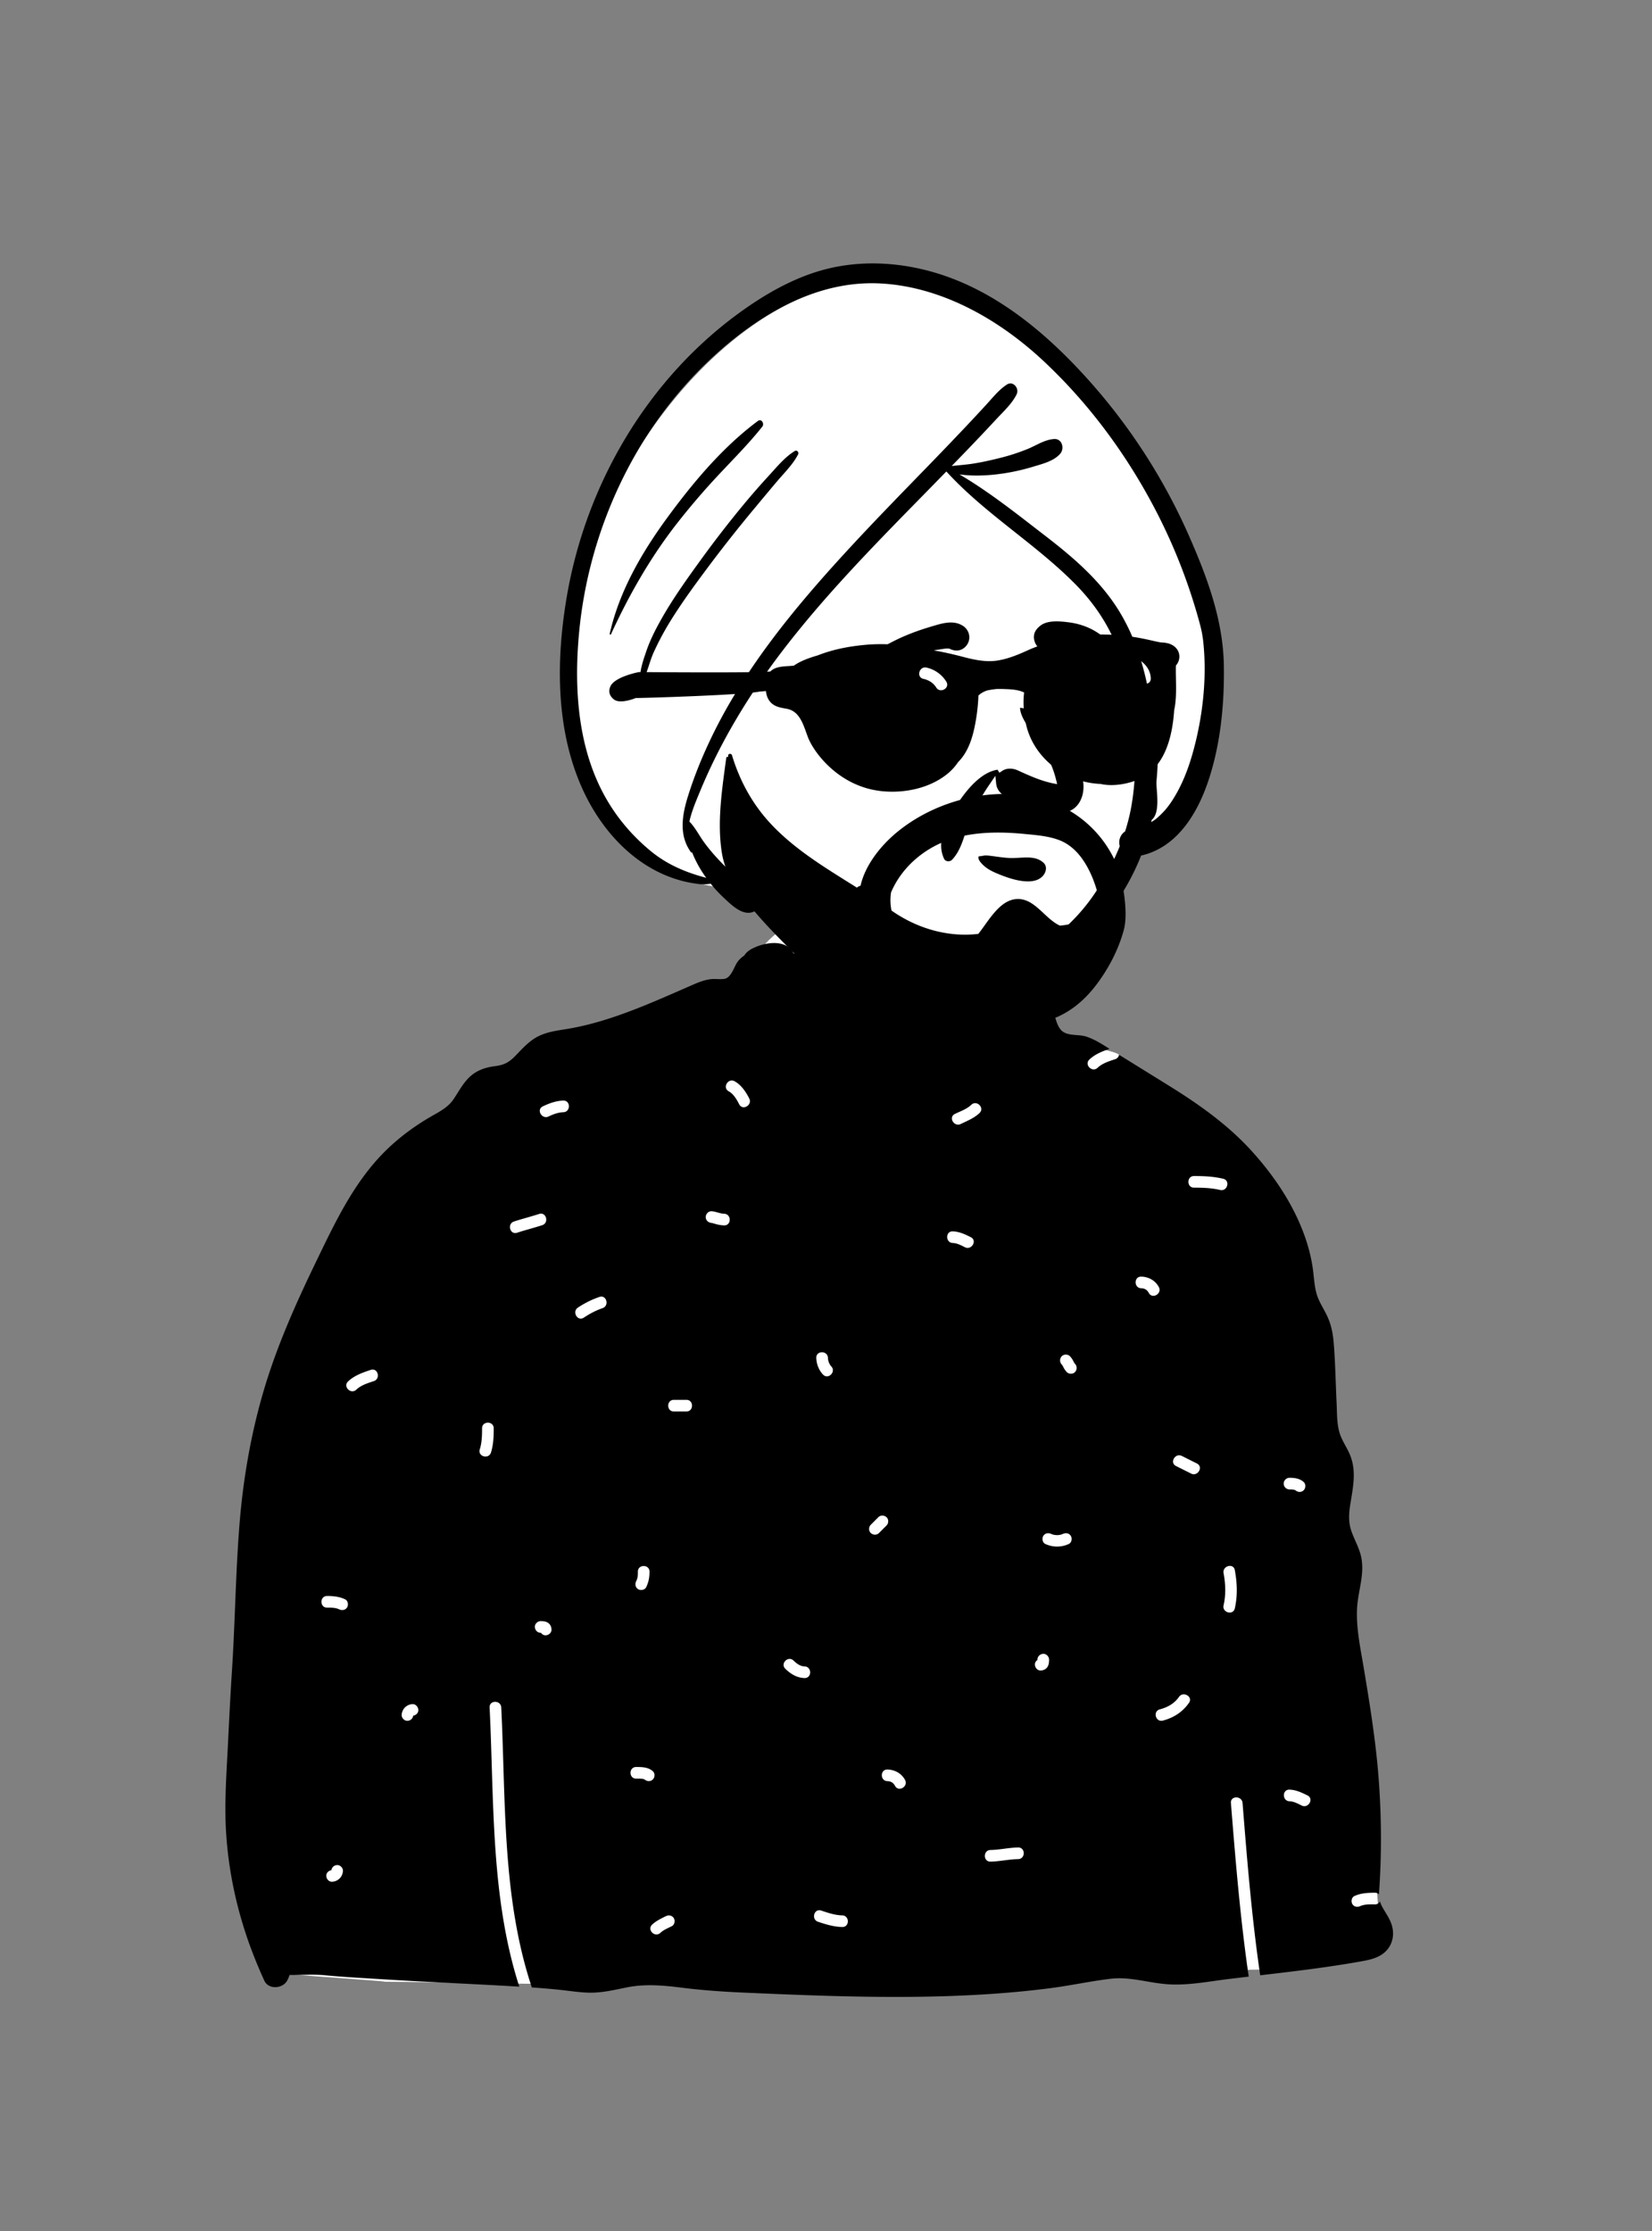 <svg xmlns="http://www.w3.org/2000/svg" width="240" height="324" fill="none" id="man-with-turban-on-head"><rect width="100%" height="100%" fill="#808080" stroke="none"/><path fill="#fff" fill-rule="evenodd" d="M55.968 287.806c7.05.021 13.9.263 20.969.286 28.736.096 57.737-.043 86.578-1.209 8.151-.329 10.186-.321 18.302-.832 4.793-.017 19.187-.414 18.467-6.943-.318-12.162-3.328-24.272-4.276-36.401-1.82-22.801-3.369-46.315-12.505-67.641-2.115-5.093-6.657-8.423-11.153-11.418-4.509-3.231-5.615-6.818-9.777-10.468-.88-.772-5.876-1.086-8.565-3.043-3.913-2.85-5.853-7.514-7.313-8.309-1.075-.584-1.055-4.615-3.208-6.042-2.89-1.914-12.097-3.338-15.447-3.604-3.215-.256-8.808.281-11.825 1.459-5.03 1.964-7.037 5.711-9.252 10.538-29.27 9.05-56.025 24.374-64.333 55.285-7.166 25.925-7.428 53.718-4.66 80.306.554 1.944.166 4.992 1.845 6.281-5.837.335 15.361 1.539 16.153 1.755Z" clip-rule="evenodd"></path><path fill="#000" fill-rule="evenodd" d="M189.101 262.208c-.554-.277-1.131-.593-1.763-.615-1.087-.038-1.088-1.729 0-1.691.948.033 1.782.429 2.617.846.974.486.117 1.944-.854 1.46m-1.764-47.592c.742 0 1.489.094 2.058.612.339.309.312.884 0 1.196-.333.333-.858.307-1.195 0 .11.1.001.001-.039-.021a.098.098 0 0 1-.017-.011.49.49 0 0 1-.031-.008c-.088-.022-.175-.044-.265-.06-.001.005-.188-.012-.232-.014a8.652 8.652 0 0 0-.279-.004.856.856 0 0 1-.845-.845c0-.457.389-.846.845-.845m-7.946 18.965c-.242 1.062-1.872.61-1.63-.449.351-1.54.287-3.118 0-4.664-.198-1.065 1.431-1.518 1.63-.449.344 1.854.421 3.714 0 5.562m-2.135-60.765c-1.259-.299-2.504-.335-3.791-.335-1.089-.001-1.088-1.691 0-1.691 1.436 0 2.838.062 4.24.396 1.06.251.608 1.881-.449 1.63M173.038 214l-2.19-1.096c-.974-.487-.117-1.945.853-1.46l2.19 1.096c.974.487.118 1.945-.853 1.46m-.304 33.296c-.926 1.336-2.228 2.165-3.79 2.58-1.055.279-1.5-1.352-.45-1.631 1.118-.296 2.11-.835 2.781-1.802.616-.889 2.081-.043 1.459.853m-5.84-59.53c-.25-.468-.628-.666-1.096-.677-1.087-.024-1.088-1.715 0-1.69 1.067.024 2.046.56 2.555 1.514.514.96-.946 1.813-1.459.853m-10.72 11.493c-.303.33-.89.322-1.195 0a2.839 2.839 0 0 1-.467-.658c-.047-.092-.091-.185-.142-.274a2.1 2.1 0 0 0-.075-.117l-.046-.047a.862.862 0 0 1 0-1.195c.303-.33.89-.322 1.195 0 .186.197.343.417.466.658.047.091.091.185.143.274.023.039.049.078.075.116l.046.047a.863.863 0 0 1 0 1.196m-.901 24.967a4.04 4.04 0 0 1-3.409 0c-.417-.191-.516-.793-.303-1.157.246-.422.741-.493 1.156-.303.499.228 1.204.228 1.703 0 .416-.191.907-.123 1.156.303.214.366.112.967-.303 1.157m-3.002 17.672c-.19.447-.598.685-1.075.704-.473.018-.826-.402-.845-.846-.013-.286.142-.531.364-.683l.001-.047c0-.474.387-.825.845-.846.456-.02.845.404.845.846 0 .298-.019.594-.135.872m-4.361 28.095c-1.349.021-2.667.343-4.016.365-1.089.017-1.086-1.673 0-1.691 1.349-.022 2.667-.343 4.016-.365 1.09-.018 1.087 1.673 0 1.691m-5.609-108.351c-.789.752-1.765 1.123-2.726 1.593-.975.476-1.831-.982-.854-1.46.815-.398 1.717-.692 2.385-1.328.788-.751 1.985.443 1.195 1.195m-2.119 19.489c-.554-.277-1.131-.593-1.764-.615-1.086-.038-1.088-1.729 0-1.691.949.033 1.782.429 2.617.846.975.486.118 1.944-.853 1.46m-10.16 78.217c-.25-.469-.627-.666-1.095-.677-1.088-.025-1.089-1.716 0-1.691 1.066.025 2.045.561 2.555 1.515.513.96-.947 1.813-1.46.853m-3.518-36.716c-.337-.308-.313-.882 0-1.195l1.095-1.096c.334-.334.858-.309 1.195 0 .336.309.313.883 0 1.196l-1.095 1.095c-.335.335-.858.31-1.195 0m-4.149 57.221c-1.219-.028-2.362-.378-3.51-.76-1.029-.343-.585-1.975.449-1.631.998.332 2 .676 3.061.701 1.088.025 1.088 1.716 0 1.69m-5.476-36.156c-1.101-.03-2.015-.592-2.788-1.343-.781-.76.415-1.955 1.195-1.196.443.43.953.831 1.593.848 1.087.031 1.088 1.721 0 1.691m3.4-46.497c.014.45.204.933.483 1.229.747.791-.447 1.988-1.195 1.195-.617-.654-.952-1.529-.978-2.424-.031-1.09 1.659-1.085 1.69 0m-12.891-36.825c-.354-.692-.818-1.505-1.523-1.888-.957-.519-.103-1.979.854-1.46.958.521 1.644 1.546 2.128 2.495.494.968-.965 1.823-1.459.853m-2.191 17.584a4.955 4.955 0 0 1-1.16-.181c-.161-.044-.321-.094-.483-.138-.069-.019-.363-.056-.183-.046-.457-.025-.845-.367-.845-.846 0-.439.389-.869.845-.845.628.034 1.198.348 1.826.365 1.087.031 1.088 1.722 0 1.691m-5.476 27.026h-1.826c-1.089 0-1.087-1.691 0-1.691h1.826c1.089 0 1.087 1.691 0 1.691m-2.13 74.753c-.553.277-1.205.539-1.653.963-.791.748-1.988-.446-1.196-1.195.571-.54 1.302-.88 1.997-1.228.41-.205.913-.112 1.156.303.22.376.105.953-.303 1.157m-4.079-21.363a1.646 1.646 0 0 0-.217-.044c-.287-.038-.588-.025-.877-.025-1.089-.001-1.087-1.692 0-1.691.858.001 1.75.013 2.423.613.342.305.31.886 0 1.195-.335.336-.854.304-1.195 0 .036.033-.087-.035-.134-.048m-1.093-28.732c.245-.507.25-.837.25-1.4 0-1.089 1.69-1.088 1.69 0 0 .818-.122 1.513-.48 2.253-.2.413-.786.52-1.157.304-.415-.243-.502-.747-.303-1.157m-4.887-39.662c-.98.333-1.856.806-2.719 1.376-.911.601-1.757-.864-.853-1.46a13.504 13.504 0 0 1 3.122-1.547c1.034-.351 1.474 1.282.45 1.631m-5.7-28.456c-.729.02-1.48.299-2.13.615-.975.473-1.83-.985-.853-1.46.928-.451 1.942-.817 2.982-.846 1.09-.031 1.086 1.66 0 1.691m-2.555 75.964c-.287.013-.532-.142-.683-.365l-.047-.001c-.474 0-.825-.387-.846-.845-.02-.456.404-.846.846-.845.298 0 .594.018.871.135.448.189.686.598.704 1.075.018.474-.402.826-.845.846m-4.156-58.464c-1.038.339-1.48-1.294-.45-1.631 1.208-.395 2.443-.701 3.651-1.096 1.038-.339 1.479 1.294.45 1.631-1.209.395-2.444.701-3.651 1.096m-3.79 31.913c-.323 1.038-1.954.592-1.63-.45.311-1.005.333-2.017.334-3.062 0-1.09 1.69-1.088 1.69 0 0 1.189-.04 2.367-.395 3.512m-11.3 38.224a.86.86 0 0 1-.832.744c-.445.02-.861-.403-.845-.845a1.644 1.644 0 0 1 1.575-1.576c.473-.018.825.401.845.845.02.432-.34.769-.743.832m-5.718-48.59c-.894.298-1.848.582-2.548 1.244-.791.746-1.988-.447-1.195-1.196.923-.872 2.11-1.283 3.293-1.678 1.036-.346 1.476 1.287.45 1.63m-3.876 32.846c-.245.42-.743.495-1.156.303-.554-.258-1.166-.249-1.764-.25-1.09-.001-1.088-1.691 0-1.69.922 0 1.772.087 2.617.48.416.194.517.791.303 1.157m-2.19 39.861c-.473.018-.825-.401-.845-.845-.02-.432.34-.769.743-.832a.859.859 0 0 1 .832-.744c.445-.02.861.403.845.846a1.644 1.644 0 0 1-1.575 1.575m153.977 6.394c-.287-1.034-.944-1.869-1.44-2.799-.167-.313-.225-.508-.315-.738a.766.766 0 0 1-.718.431c-.686 0-1.489-.044-2.129.249-.417.191-.907.123-1.156-.303-.214-.366-.112-.966.303-1.157.944-.432 1.958-.48 2.982-.48.253 0 .444.093.579.233.392-5.36.382-10.724.012-16.088-.395-5.731-1.304-11.349-2.254-17.007-.461-2.743-1.059-5.514-.942-8.308.116-2.775 1.305-5.362.462-8.145-.338-1.116-.917-2.139-1.293-3.243-.403-1.187-.367-2.36-.184-3.59.379-2.505 1.006-4.98.002-7.425-.443-1.084-1.162-2.052-1.508-3.173-.431-1.392-.372-2.933-.444-4.377-.145-2.912-.183-5.843-.424-8.75-.108-1.301-.342-2.536-.877-3.73-.514-1.15-1.276-2.196-1.616-3.415-.338-1.201-.368-2.467-.549-3.695a23.832 23.832 0 0 0-.89-3.823c-1.551-4.827-4.392-9.164-7.749-12.924-3.569-3.997-7.834-7.006-12.361-9.811l-7.141-4.424a.815.815 0 0 1-.566.644c-.893.298-1.847.582-2.547 1.243-.791.747-1.988-.447-1.195-1.195.826-.781 1.866-1.192 2.923-1.554-1.084-.683-2.179-1.391-3.403-1.786-1.071-.346-2.651-.044-3.52-.83-.682-.62-.897-1.767-1.159-2.608-.328-1.045-.611-2.146-1.027-3.16a6.011 6.011 0 0 0-1.215-1.896c-.228-.879-.646-1.682-1.386-2.17-1.935-1.281-4.312-.009-5.163 1.817-.704-.002-1.445.152-2.13.195a64.736 64.736 0 0 1-4.225.124 63.771 63.771 0 0 1-8.25-.553c-4.889-.656-9.632-1.977-14.438-3.006a1.55 1.55 0 0 0-.097-.19c-1.035-1.737-3.615-1.444-5.24-.786-.697.281-1.407.636-1.806 1.295-.423.286-.788.632-1.031.998-.503.754-.892 2.276-1.912 2.403-.672.082-1.354-.047-2.037.051-.853.118-1.618.418-2.406.76-6 2.606-12.203 5.504-18.714 6.514-1.527.237-3.082.482-4.41 1.338-1.077.695-1.91 1.651-2.798 2.557-.867.884-1.58 1.275-2.817 1.433-1.5.193-2.799.607-3.895 1.698-.911.906-1.505 2.064-2.219 3.117-.727 1.074-1.793 1.678-2.9 2.302-2.618 1.475-5.056 3.257-7.18 5.393-4.472 4.506-7.18 10.297-9.91 15.94-2.951 6.104-5.71 12.282-7.624 18.8-1.877 6.4-2.992 12.983-3.508 19.628-.543 6.972-.619 13.972-1.07 20.949-.227 3.485-.398 6.975-.571 10.462-.17 3.445-.416 6.896-.376 10.346.076 6.668 1.409 13.357 3.74 19.6a71.95 71.95 0 0 0 1.911 4.595c.602 1.325 2.662 1.177 3.309 0 .148-.271.264-.55.361-.833 1.69.015 3.397-.116 5.077.04 2.966.277 5.938.431 8.913.615 5.886.366 11.782.609 17.67.945.572.033 1.143.065 1.714.099-4.196-12.992-3.652-27.038-4.316-40.55-.053-1.089 1.638-1.083 1.69 0 .667 13.57.1 27.652 4.444 40.665 1.685.115 3.368.254 5.046.458 1.356.163 2.719.355 4.088.288 1.553-.074 3.07-.429 4.585-.738 2.752-.56 5.404-.306 8.167.038 2.956.37 5.922.575 8.897.704 11.911.522 23.902.997 35.809.201 2.882-.193 5.758-.463 8.62-.831 2.949-.378 5.867-1.014 8.814-1.376 2.905-.355 5.576.619 8.447.799 2.928.184 5.934-.427 8.835-.778a880.97 880.97 0 0 1 2.841-.337c-1.22-8.364-1.913-16.791-2.587-25.215-.087-1.087 1.604-1.077 1.69 0 .668 8.358 1.346 16.722 2.564 25.021 5.023-.585 10.051-1.176 15.022-2.087 1.415-.258 2.822-.679 3.669-1.943.628-.936.754-2.084.452-3.161" clip-rule="evenodd"></path><path fill="#fff" fill-rule="evenodd" d="M176.592 92.054c-1.933-10.546-6.7-20.581-14.021-28.433-.845-.932-1.604-2.402-2.893-2.638-1.294-2.637-3.761-4.502-5.732-6.632-4.304-4.293-8.422-9.09-13.973-11.8-25.747-10.594-50.524 19.611-55.781 42.327-5.223 18.269.481 43.47 23.112 44.209 3.202 4.236 7.62 7.169 12.159 9.788 6.197 3.969 12.958 5.58 20.128 3.371 7.14 1.867 14.542-4.123 18.834-9.376 3.392-4.069 5.716-9.036 8.819-13.248 3.663-.091 6.828-3.194 7.318-6.83 3.421-6.29 3.266-13.826 2.03-20.738Z" clip-rule="evenodd"></path><path fill="#000" fill-rule="evenodd" d="M120.511 38.962c4.684-1.095 9.597-.868 14.238.335 9.197 2.386 16.765 8.59 23.04 15.506a85.586 85.586 0 0 1 14.855 22.81l.186.425c2.608 5.939 4.874 12.111 4.971 18.65.084 5.629-.485 11.492-2.302 16.845-1.619 4.769-4.598 9.574-9.721 10.717-2.955 7.513-8.735 14.019-16.017 17.501-4.516 2.159-9.475 3.123-14.468 2.644-5.095-.489-9.853-2.938-13.834-6.06-.11-.086.031-.252.144-.187 4.793 2.763 10.462 3.751 15.953 3.569 9.022-.298 17.294-5.17 22.047-12.828 1.183-1.906 2.237-3.916 3.077-6.007a1.922 1.922 0 0 1 .774-2.143c.237-.739.446-1.487.621-2.243.396-1.712.617-3.449.75-5.201.108-1.422.048-2.931.191-4.39a75.97 75.97 0 0 0-.23-3.503c-.341-3.755-1.03-7.5-2.357-11.04-1.345-3.585-3.469-6.746-6.148-9.468-5.747-5.836-12.902-10.097-18.49-16.093l-.293-.317-.02-.006c-.693.711-1.386 1.422-2.081 2.132l-3.175 3.24c-6.479 6.618-12.906 13.301-18.543 20.666-3.246 4.241-6.162 8.687-8.674 13.401a80.772 80.772 0 0 0-3.244 6.856l-.384.93c-.456 1.112-.95 2.357-1.224 3.613.815.809 1.412 1.998 2.071 2.917.749 1.042 1.611 2.033 2.499 2.959.899.937 1.884 1.835 2.93 2.604l.126.091c1.2.852 2.578 1.441 2.758 3.063.079.704-.551 1.271-1.134 1.49-1.596.6-3.249-1.122-4.312-2.113a18.86 18.86 0 0 1-1.838-1.987c-.551.078-1.105.118-1.653.053-.849-.101-1.69-.25-2.518-.467-6.864-1.803-11.944-7.503-14.685-13.852-3.68-8.523-3.594-18.347-2.065-27.36 2.796-16.47 11.843-31.852 25.503-41.59 3.826-2.727 8.069-5.086 12.676-6.162Zm7.395 2.203c-8.825-.465-16.871 4.087-23.326 9.755-11.754 10.318-18.994 25.425-20.45 40.939-.774 8.242-.195 17.127 4.101 24.409 1.667 2.826 3.814 5.288 6.348 7.364 2.388 1.956 5.11 3.084 8.02 3.851a16.763 16.763 0 0 1-2.055-3.702.105.105 0 0 1-.159-.013c-1.837-2.522-1.262-5.53-.386-8.302.918-2.908 2.081-5.738 3.409-8.483 4.84-10.002 12.039-18.717 19.511-26.848 3.816-4.153 7.759-8.186 11.688-12.232a579.405 579.405 0 0 0 5.85-6.097c.961-1.02 1.917-2.046 2.864-3.08.936-1.022 1.779-2.105 2.944-2.87.93-.61 1.858.556 1.423 1.423-.668 1.334-1.817 2.392-2.833 3.477l-.105.112a307.012 307.012 0 0 1-2.998 3.188 487.08 487.08 0 0 1-3.494 3.623c.998-.115 2.008-.182 3-.332 1.347-.205 2.676-.506 3.998-.834a29.097 29.097 0 0 0 4.096-1.334c1.247-.514 2.426-1.339 3.798-1.42 1.161-.068 1.524 1.37.881 2.128-.887 1.043-2.482 1.454-3.779 1.841l-.183.055a30.139 30.139 0 0 1-4.385.986c-1.952.29-4.208.422-6.296.126 4.17 2.446 8.008 5.478 11.834 8.434l.676.521c3.738 2.878 7.387 5.98 10.053 9.917 2.489 3.676 3.991 7.955 4.834 12.291.416 2.139.691 4.301.875 6.472.686 1.924.576 4.212.403 6.329l-.061.731.004.214c.026 1.324.558 4.272-.695 5.271-.021.107-.041.214-.063.32.156-.096.31-.195.462-.297.063-.042.124-.088.185-.134l.174-.142.016-.014c.389-.342.76-.698 1.106-1.083.638-.712 1.245-1.617 1.82-2.659 1.264-2.291 2.071-4.782 2.696-7.357 1.141-4.708 1.612-9.764 1.091-14.593a16.3 16.3 0 0 0-.453-2.385 81.8 81.8 0 0 0-7.062-17.775c-4.108-7.617-9.394-14.659-15.727-20.569-6.414-5.984-14.732-10.752-23.65-11.222Zm-12.445 24.337c.318-.194.645.183.487.488-.764 1.475-2.049 2.72-3.116 3.984a648.639 648.639 0 0 0-3.297 3.943 205.925 205.925 0 0 0-6.492 8.208l-.552.74c-1.837 2.466-3.651 4.971-5.257 7.592a40.616 40.616 0 0 0-2.252 4.25c-.64 1.39-.935 3.067-1.704 4.373-.049.082-.199.076-.217-.028-.251-1.406.369-3.1.812-4.416.526-1.566 1.276-3.057 2.078-4.498 1.674-3.004 3.68-5.82 5.694-8.603a158.33 158.33 0 0 1 6.399-8.276 107.451 107.451 0 0 1 3.22-3.707l.414-.453c1.155-1.253 2.319-2.703 3.783-3.597Zm-5.351-4.368c.523-.388.97.405.636.825-1.994 2.51-4.263 4.765-6.446 7.105a104.57 104.57 0 0 0-5.99 7.003c-3.853 4.942-6.938 10.365-9.551 16.049-.05.107-.205.027-.181-.077 1.384-6.147 4.62-11.73 8.304-16.776l.14-.19c3.726-5.074 8.01-10.173 13.088-13.939Z" clip-rule="evenodd"></path><path fill="#000" fill-rule="evenodd" d="M149.373 128.003c-1.351.011-2.869-.496-3.884-.893l-.265-.105c-.878-.352-1.781-.756-2.454-1.434-.215-.22-.444-.47-.56-.732-.069-.154-.097-.313-.031-.471.243-.024.474-.055.692-.095.104-.019.204-.038.28-.039.282-.002.561.034.839.069l.121.015c.217.027.432.056.647.085.626.084 1.249.168 1.884.198.459.022.94-.004 1.425-.03 1.258-.069 2.559-.162 3.528.72.254.23.36.521.36.818 0 .36-.151.726-.382 1.014-.523.651-1.329.873-2.2.88Zm7.363-11.354c-.588.882-1.567 1.449-2.908 1.387-2.665-.121-5.846-1.127-8.079-2.582-.581-.379-.958-.984-1.026-1.633l-.12-1.154-.65.961-.204.3c-.188.275-.376.55-.554.832a37.097 37.097 0 0 0-1.872 3.322c-.402.812-.695 1.721-.989 2.637-.497 1.547-.977 3.068-2.039 4.155-.16.165-.407.224-.633.195-.199-.026-.394-.124-.489-.318-1.269-2.58.437-5.689 1.821-7.851l.146-.226c1.284-1.953 3.379-4.538 5.779-4.889l.275.438.399-.266c.654-.436 1.516-.416 2.271-.075l.755.341c1.406.631 2.792 1.213 4.313 1.532a13.863 13.863 0 0 0 .647.118 27.957 27.957 0 0 0-.071-.309c-.026-.109-.052-.219-.08-.327a11.81 11.81 0 0 0-.09-.336 14.77 14.77 0 0 0-.422-1.314c-.614-1.619-1.595-3.133-2.549-4.577l-.112-.17c-.137-.207-.287-.422-.441-.646-.744-1.071-1.569-2.234-1.628-3.402.988.062 1.814.676 2.541 1.21a19.364 19.364 0 0 1 2.763 2.482c1.627 1.766 3.088 4.024 3.729 6.358.366 1.336.205 2.774-.483 3.807Zm-26.042-13.315v-.047c.002-1.348.787-4.425 2.727-4.425 1.211 0 1.947 2.094 2.074 4.253l.005.088c.056 1.342-.312 4.276-2.079 4.276-1.786 0-2.709-2.779-2.727-4.145Zm28.554-.422v-.048c-.003-1.348-.787-4.425-2.727-4.425-1.181 0-1.91 1.991-2.064 4.091l-.011.162c-.076 1.297.268 4.364 2.075 4.364 1.786 0 2.708-2.779 2.727-4.144Zm-22.022-8.699c-.257.03-.513.07-.769.11-.745.12-1.487.262-2.224.428a44.212 44.212 0 0 0-4.148 1.166c-1.274.422-2.528.9-3.782 1.376l-.201.076c-.443.169-.884.358-1.326.547-.674.288-1.351.578-2.041.797 1.819-2.517 4.622-4.381 7.32-5.715 1.539-.762 3.171-1.376 4.814-1.879l.914-.274c1.347-.398 2.819-.765 4.085.028.5.313.819.8.92 1.327a1.906 1.906 0 0 1-.371 1.533c-.31.402-.698.632-1.11.71-.454.087-.936-.008-1.375-.242-.352-.027-.455-.017-.559-.006l-.147.018Zm20.26.256a11.063 11.063 0 0 0-2.719-.246 9.451 9.451 0 0 0-1.226.142c-.627.101-1.251.205-1.926.083-.352-.064-.652-.27-.884-.54a2.244 2.244 0 0 1-.508-1.098c-.059-.395 0-.74.146-1.045.173-.36.463-.664.814-.93 1.063-.805 2.887-.611 4.141-.449 1.24.162 2.473.546 3.568 1.157a8.638 8.638 0 0 1 2.755 2.407c.618.837.909 1.8 1.21 2.78-1.415-1.187-3.579-1.872-5.371-2.26Z" clip-rule="evenodd"></path><path fill="#000" fill-rule="evenodd" d="M129.449 129.599c1.71-4.009 5.444-6.955 9.742-8.033 3.156-.788 6.469-.763 9.686-.45 1.686.163 3.494.296 5.083.923 1.357.535 2.462 1.546 3.294 2.733.989 1.407 1.662 3.017 2.135 4.667.067.235.13.471.189.709-.206 1.245-.642 2.305-1.795 3.088-1.125.764-2.467 1.077-3.805 1.188a6.217 6.217 0 0 1-.375-.194c-2.085-1.195-3.552-4.017-6.184-3.635-2.349.341-3.895 3.298-5.292 5.031-4.483.523-8.963-.825-12.611-3.39a7.426 7.426 0 0 1-.067-2.637m33.176-3.041a17.37 17.37 0 0 0-1.346-2.901 16.498 16.498 0 0 0-7.714-6.843c-7.631-3.268-17.505-.964-23.668 4.397-2.105 1.833-4.234 4.526-4.878 7.423a1.075 1.075 0 0 0-.523.279c-4.453-2.805-9.038-5.503-12.626-9.39-2.606-2.825-4.418-6.168-5.528-9.841-.091-.302-.578-.258-.563.077l.012.234c-.046-.144-.265-.07-.282.07-.597 4.462-1.344 9.193-.656 13.679.411 2.676 1.626 4.635 3.251 6.751 1.741 2.268 3.711 4.377 5.726 6.4 1.279 1.284 2.614 2.765 4.18 3.707 1.821 1.094 3.886 1.925 5.829 2.769a75.6 75.6 0 0 0 6.028 2.347c4.087 1.384 8.311 2.34 12.609 2.759 3.441.334 7.374.698 10.672-.597 2.527-.992 4.567-2.786 6.186-4.944 1.761-2.351 3.154-5.029 3.924-7.852.8-2.933-.465-8.052-.633-8.524" clip-rule="evenodd"></path><path fill="#000" fill-rule="evenodd" d="M159.889 92.148c4.959 0 7.789 1.067 8.826 1.15l.031.003c.431.027.818.063 1.224.22 1.493.575 1.736 2.142.865 3.129-.061 2.042.207 4.429-.253 6.478-.569 8.638-4.629 10.095-6.938 10.627-1.159.268-2.532.374-3.763.092a11.857 11.857 0 0 1-5.952-1.881c-2.474-1.596-4.311-4.05-4.908-6.961-.282-1.388-.414-2.832-.26-4.243l.022-.194c-.804-.385-1.736-.458-2.696-.492a16.98 16.98 0 0 0-1.351-.011c-.429.048-.853.111-1.279.198a3.368 3.368 0 0 0-1.309.739l-.028.535a27.492 27.492 0 0 1-.522 3.99c-.4 1.935-1.042 3.784-2.41 5.157a7.744 7.744 0 0 1-1.732 1.844c-2.527 1.946-5.96 2.661-9.111 2.392-6.396-.546-10.093-5.626-10.946-7.797l-.05-.132c-.616-1.614-1.107-3.708-3.052-4.055l-.413-.075c-.888-.166-1.707-.398-2.227-1.265a2.711 2.711 0 0 1-.374-1.232c-.304.023-.607.046-.909.067-2.411.51-16.867.943-18.021.943 0 0-2.218.933-3.154.21-.65-.503-.863-1.174-.506-1.934.54-1.143 3.027-1.83 4.131-2.048 0 0 17.824.148 19.107-.095.793-.82 2.213-.707 3.399-.837.982-.7 2.356-1.17 3.442-1.483.221-.084.44-.165.653-.242 1.989-.708 4.057-1.084 6.157-1.285 2.165-.206 4.336-.113 6.489.182a29.05 29.05 0 0 1 2.698.49c1.597.21 3.186.558 4.784.97l.32.083c1.683.441 3.412.823 5.154.524 1.419-.242 2.783-.788 4.091-1.379l.17-.077c2.875-1.314 7.366-2.305 10.601-2.305Zm-25.293 4.803c-1.061-.234-1.514 1.403-.45 1.637.754.166 1.392.546 1.824 1.19l.045.07c.58.922 2.044.07 1.461-.857a4.538 4.538 0 0 0-2.88-2.04Zm31.074-1.015c-.374-.263-.94-.068-1.157.305-.239.41-.082.867.268 1.135l.036.026c.321.227.634.633.673 1.049l.004.052c.042 1.089 1.734 1.094 1.691 0-.041-1.07-.661-1.965-1.515-2.567Z" clip-rule="evenodd"></path></svg>